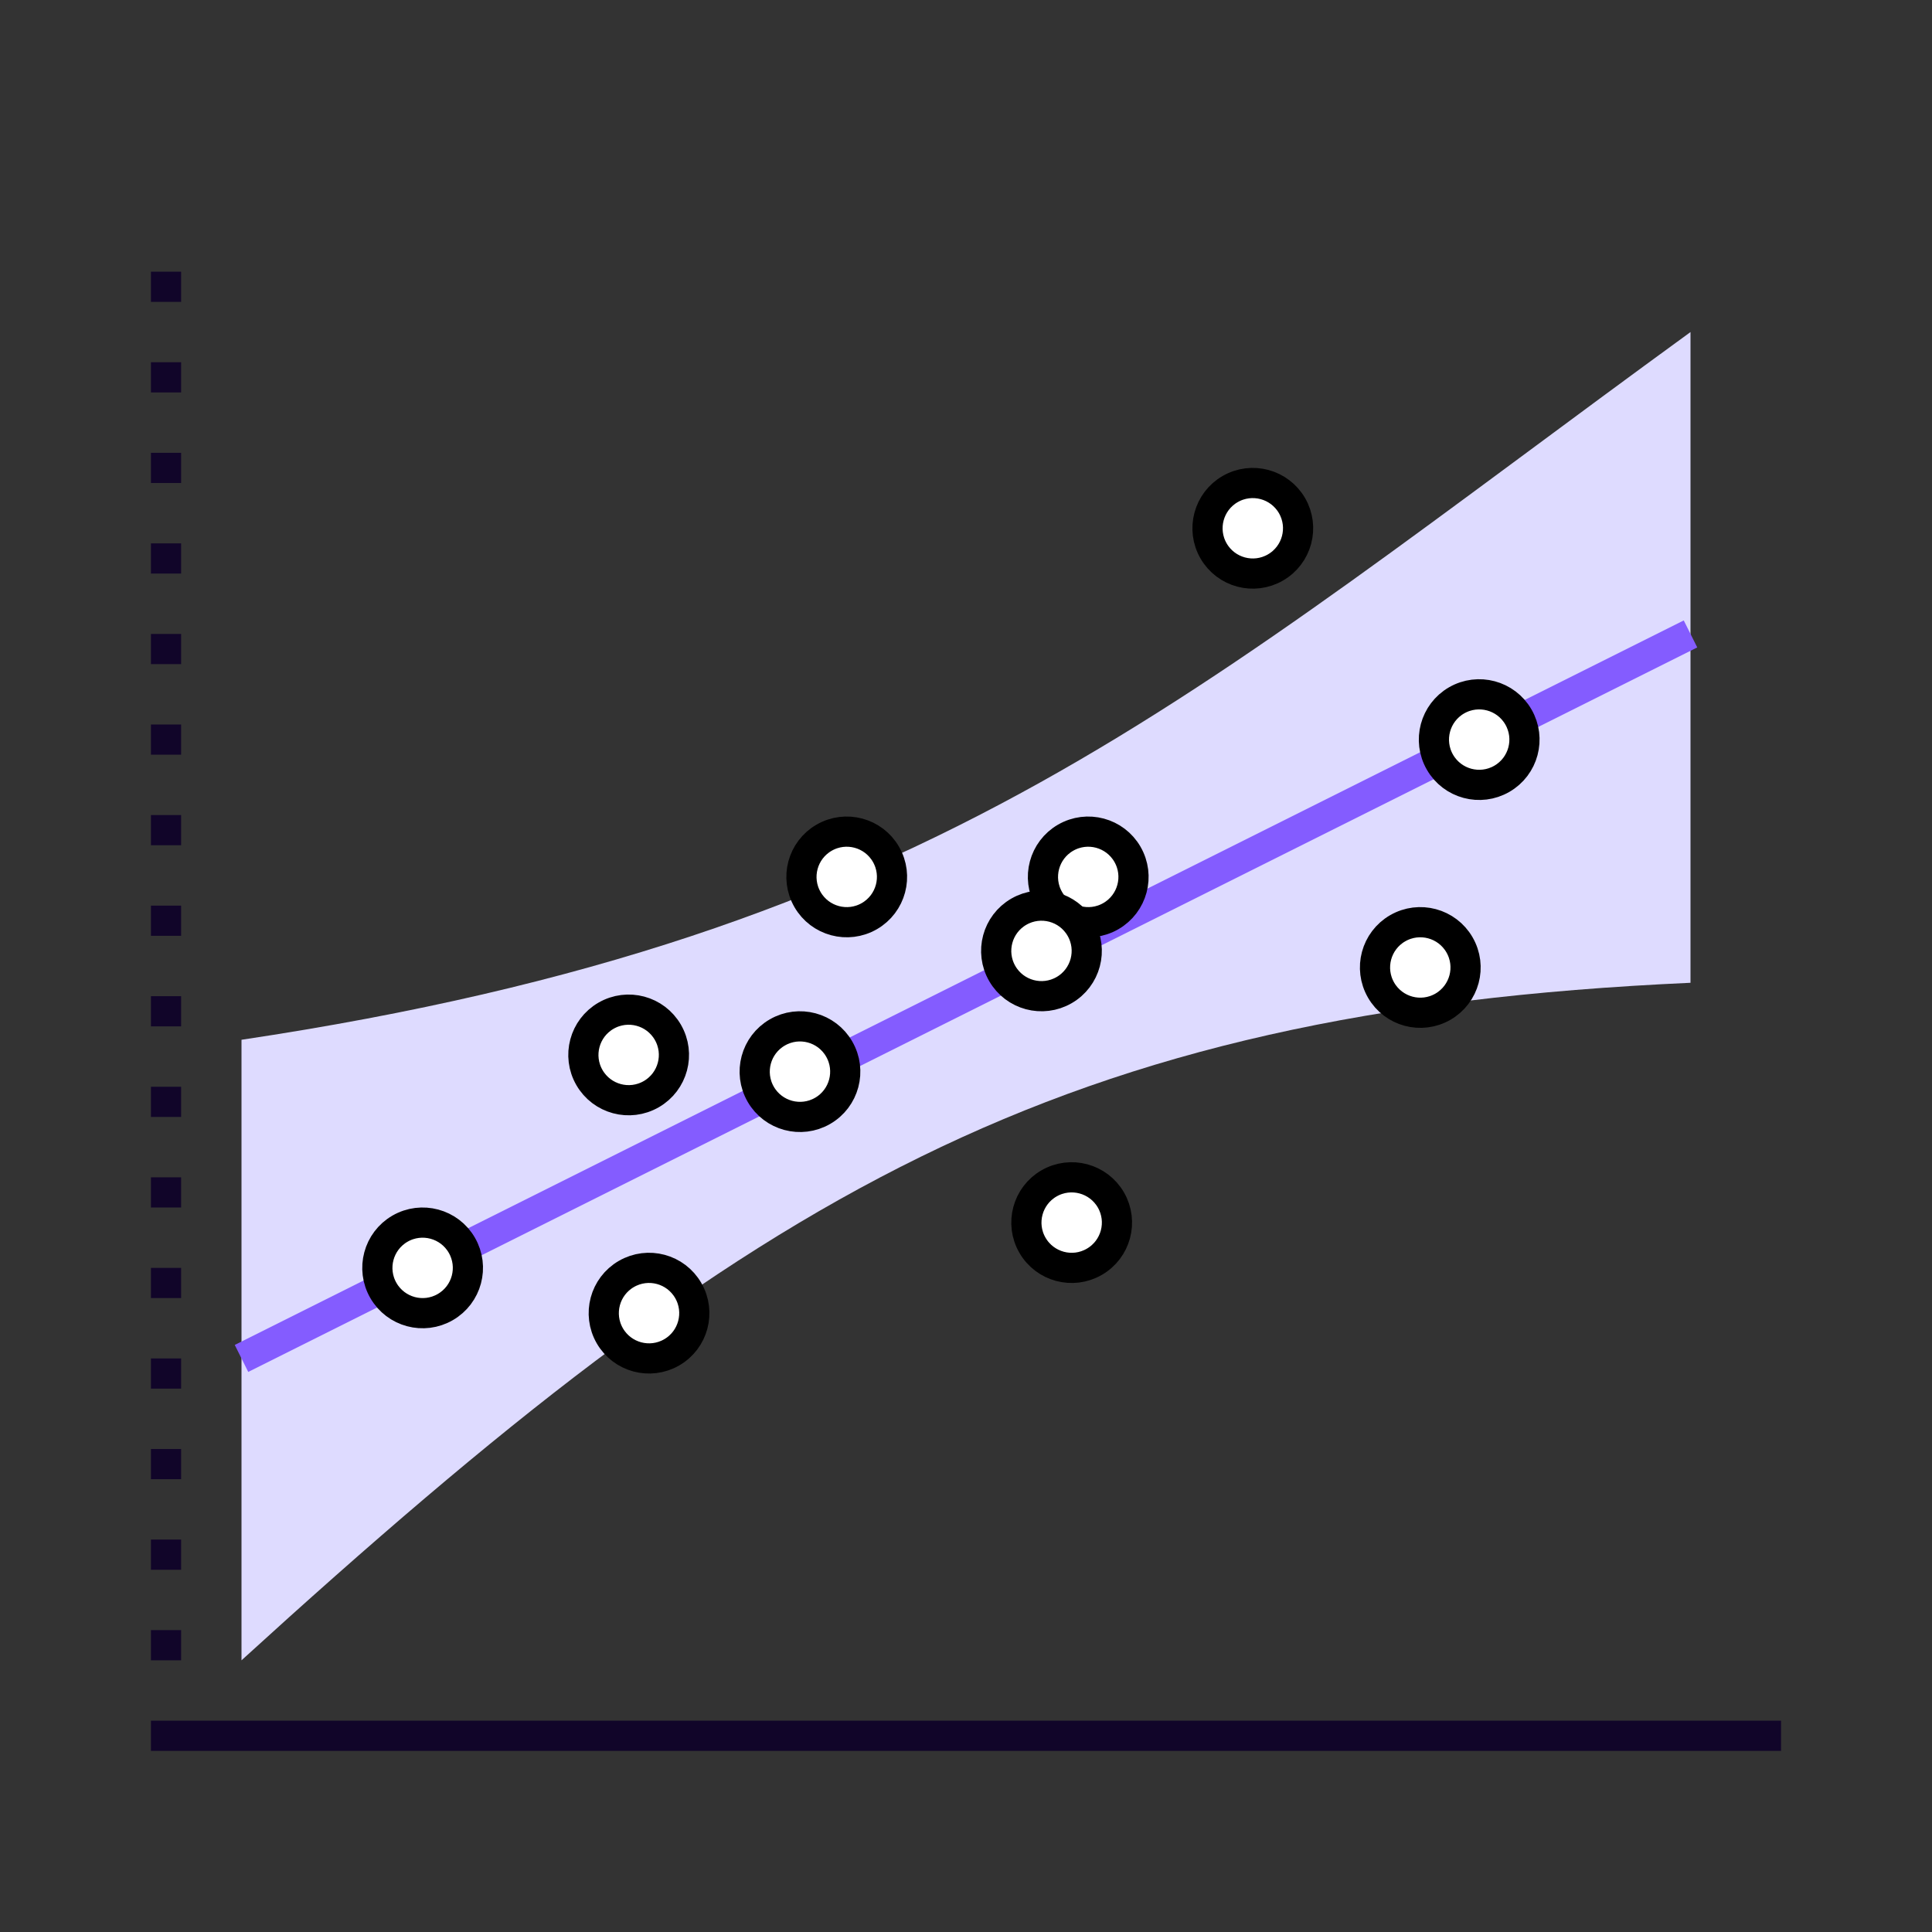 <svg width="64" height="64" viewBox="0 0 64 64" fill="none" xmlns="http://www.w3.org/2000/svg">
    <rect x="0" y="0" width="64" height="64" fill="#333333" stroke="none"/>
    <path d="M8 55V34.444C31 31 39.5 23 56 11V32.556C35 33.5 25 39.5 8 55Z" fill="#DEDBFF"/>
    <path d="M8 45L56 21" stroke="#845CFF"/>
    <rect x="5" y="9" width="1" height="1" fill="#110529"/>
    <rect x="5" y="12" width="1" height="1" fill="#110529"/>
    <rect x="5" y="15" width="1" height="1" fill="#110529"/>
    <rect x="5" y="18" width="1" height="1" fill="#110529"/>
    <rect x="5" y="21" width="1" height="1" fill="#110529"/>
    <rect x="5" y="24" width="1" height="1" fill="#110529"/>
    <rect x="5" y="27" width="1" height="1" fill="#110529"/>
    <rect x="5" y="30" width="1" height="1" fill="#110529"/>
    <rect x="5" y="33" width="1" height="1" fill="#110529"/>
    <rect x="5" y="36" width="1" height="1" fill="#110529"/>
    <rect x="5" y="39" width="1" height="1" fill="#110529"/>
    <rect x="5" y="42" width="1" height="1" fill="#110529"/>
    <rect x="5" y="45" width="1" height="1" fill="#110529"/>
    <rect x="5" y="48" width="1" height="1" fill="#110529"/>
    <rect x="5" y="51" width="1" height="1" fill="#110529"/>
    <rect x="5" y="54" width="1" height="1" fill="#110529"/>
    <rect x="5" y="57" width="54" height="1" fill="#110529"/>
    <path d="M14.75 43.299C14.033 43.714 13.115 43.468 12.701 42.75C12.287 42.033 12.533 41.115 13.25 40.701C13.968 40.287 14.885 40.533 15.299 41.25C15.713 41.968 15.468 42.885 14.75 43.299Z" fill="white" stroke="black"/>
    <path d="M22.25 44.799C21.533 45.213 20.615 44.967 20.201 44.25C19.787 43.532 20.033 42.615 20.75 42.201C21.468 41.786 22.385 42.032 22.799 42.75C23.213 43.467 22.968 44.385 22.25 44.799Z" fill="white" stroke="black"/>
    <circle cx="20.825" cy="34.946" r="1.5" transform="rotate(60 20.825 34.946)" fill="white" stroke="black"/>
    <circle cx="47.049" cy="32.049" r="1.5" transform="rotate(60 47.049 32.049)" fill="white" stroke="black"/>
    <circle cx="36.049" cy="29.049" r="1.5" transform="rotate(60 36.049 29.049)" fill="white" stroke="black"/>
    <path d="M35.25 32.799C34.533 33.213 33.615 32.967 33.201 32.25C32.787 31.532 33.033 30.615 33.75 30.201C34.468 29.787 35.385 30.032 35.799 30.75C36.213 31.467 35.968 32.385 35.25 32.799Z" fill="white" stroke="black"/>
    <path d="M36.25 41.799C35.533 42.214 34.616 41.968 34.201 41.25C33.787 40.533 34.033 39.615 34.75 39.201C35.468 38.787 36.385 39.033 36.8 39.75C37.214 40.468 36.968 41.385 36.25 41.799Z" fill="white" stroke="black"/>
    <circle cx="28.049" cy="29.049" r="1.5" transform="rotate(60 28.049 29.049)" fill="white" stroke="black"/>
    <path d="M27.25 36.799C26.533 37.213 25.615 36.967 25.201 36.25C24.787 35.532 25.033 34.615 25.75 34.201C26.468 33.786 27.385 34.032 27.799 34.75C28.213 35.467 27.968 36.385 27.25 36.799Z" fill="white" stroke="black"/>
    <path d="M42.25 18.799C41.533 19.213 40.616 18.968 40.201 18.25C39.787 17.533 40.033 16.615 40.75 16.201C41.468 15.787 42.385 16.033 42.8 16.75C43.214 17.468 42.968 18.385 42.25 18.799Z" fill="white" stroke="black"/>
    <path d="M49.75 25.799C49.033 26.213 48.115 25.968 47.701 25.25C47.287 24.533 47.533 23.615 48.25 23.201C48.968 22.787 49.885 23.033 50.299 23.75C50.713 24.468 50.468 25.385 49.75 25.799Z" fill="white" stroke="black"/>
</svg>

